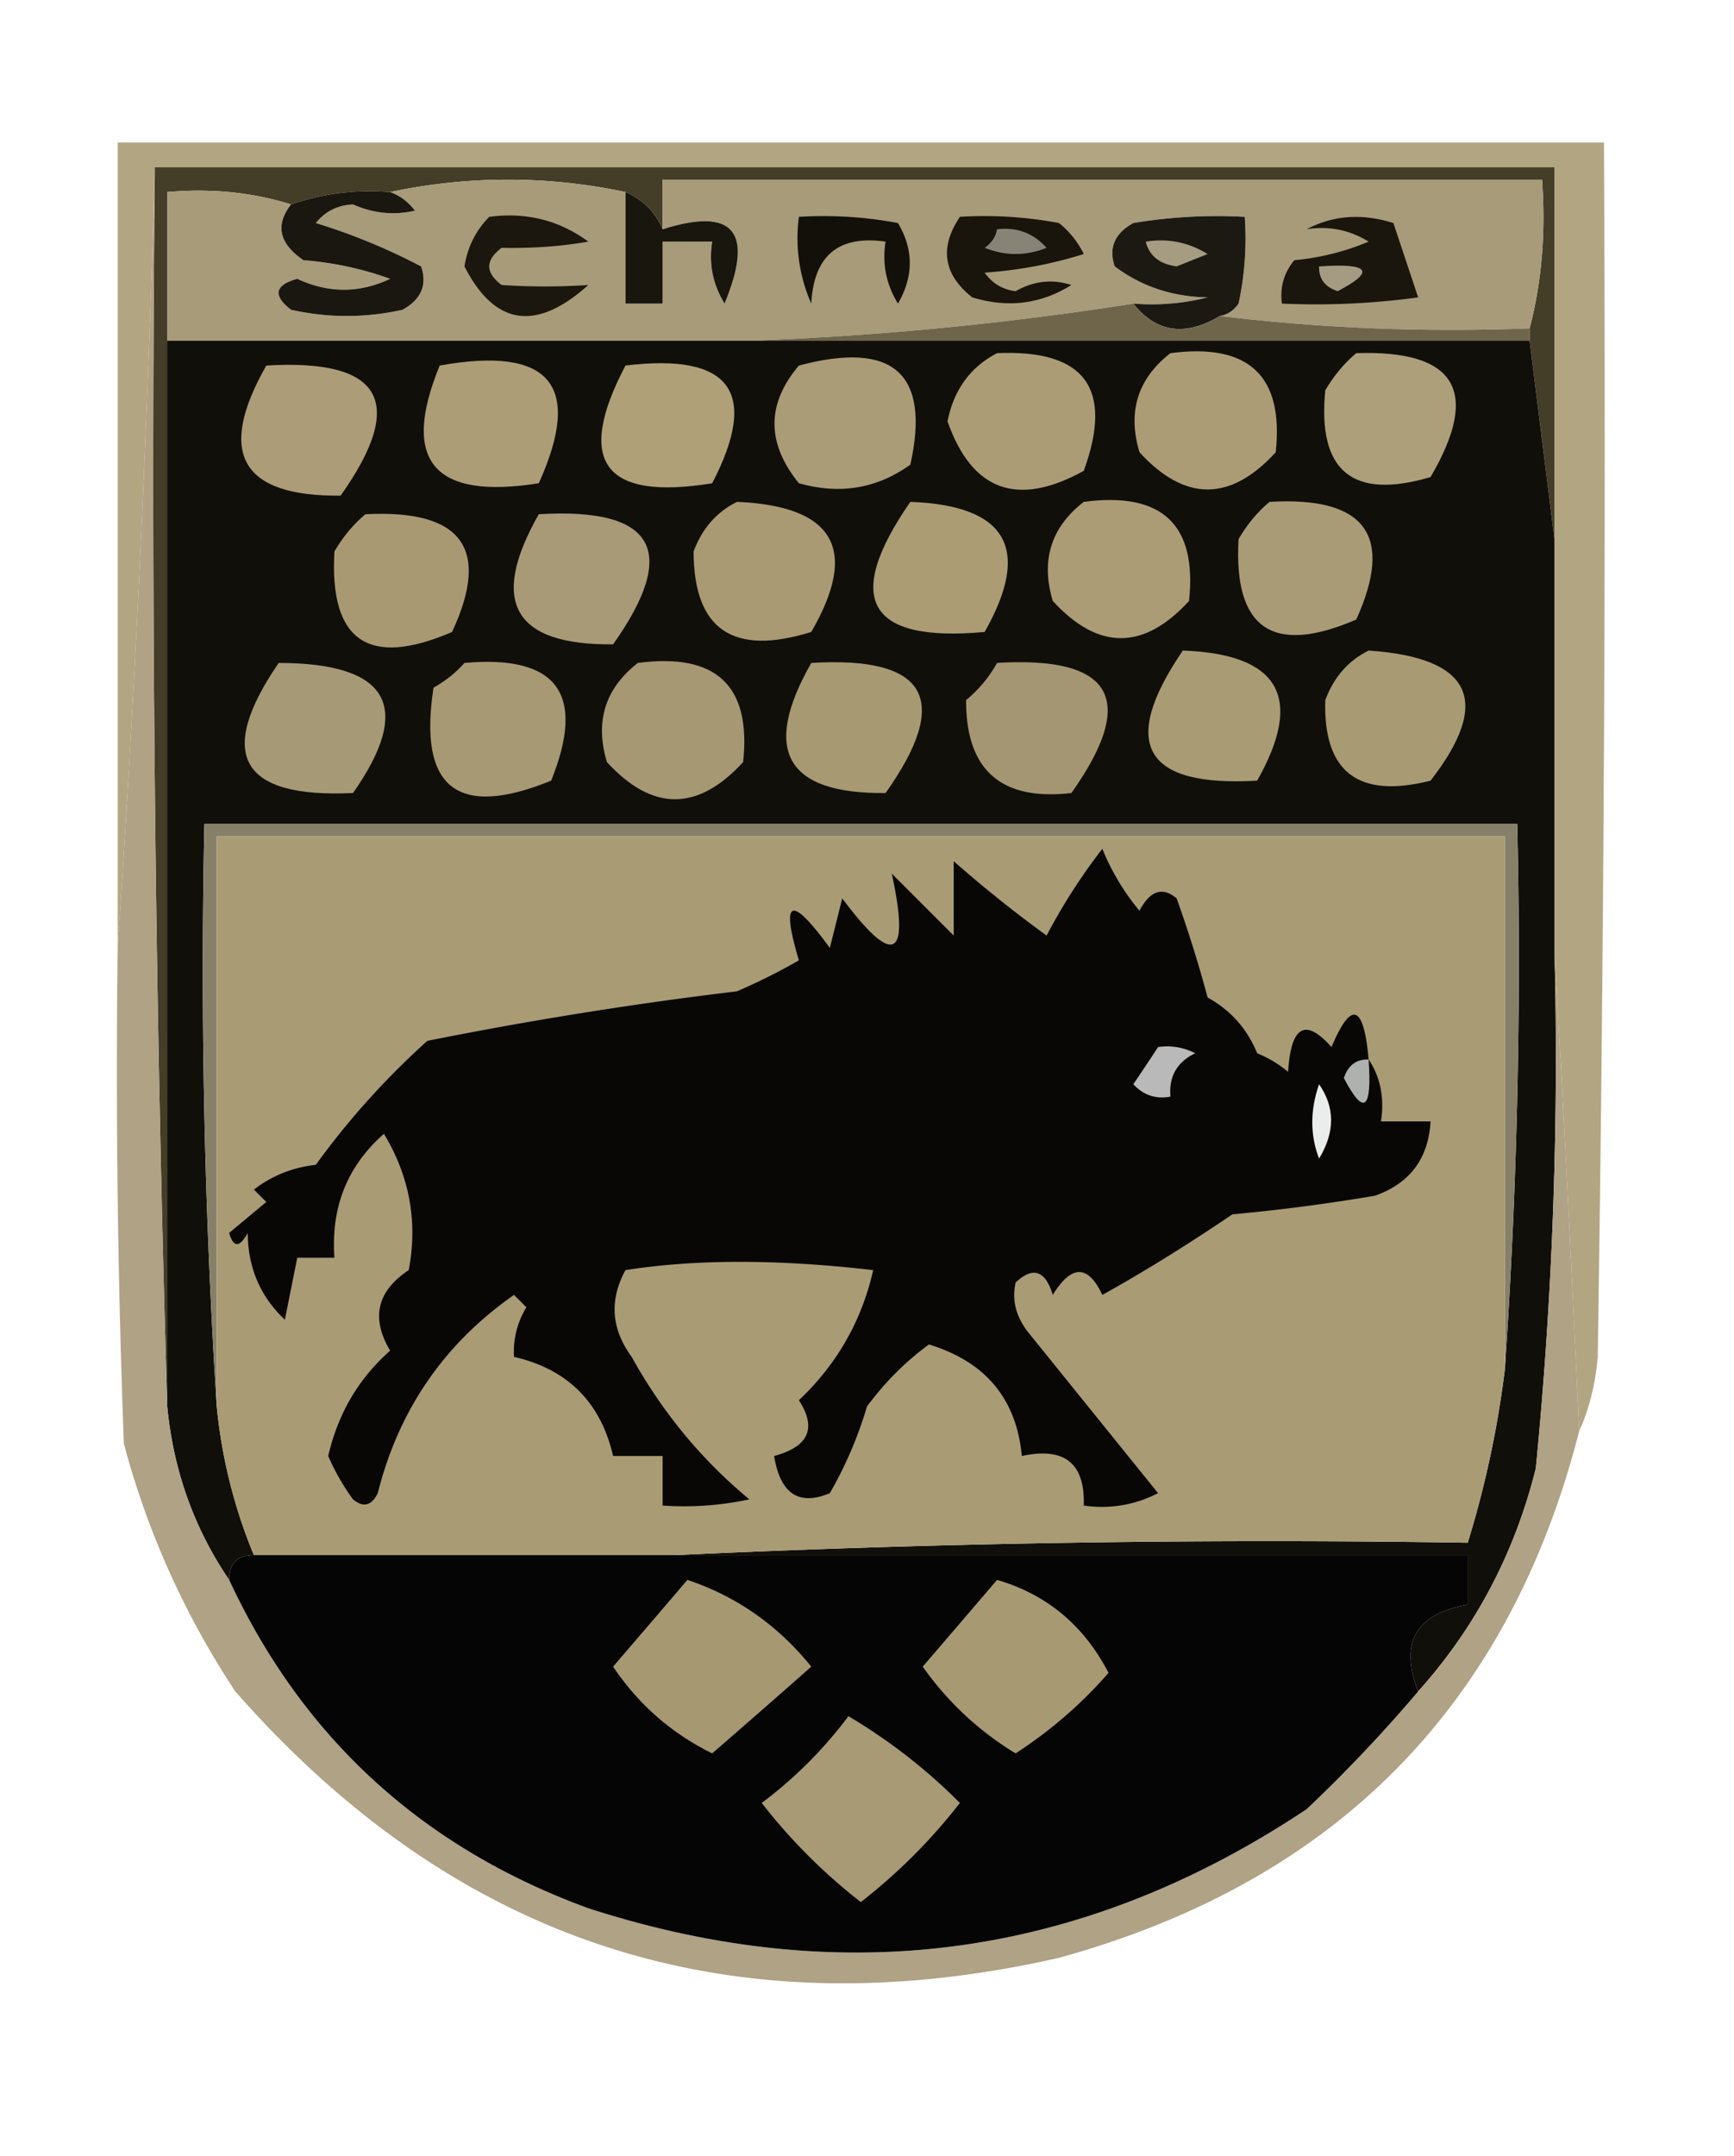 <svg xmlns="http://www.w3.org/2000/svg" width="140" height="174" style="shape-rendering:geometricPrecision;text-rendering:geometricPrecision;image-rendering:optimizeQuality;fill-rule:evenodd;clip-rule:evenodd"><path style="opacity:1" fill="#b2a581" d="M127.5 115.5a4087.009 4087.009 0 0 0-2-39v-63h-113c-.58 21.018-1.58 42.018-3 63v-65h120c.167 32.668 0 65.335-.5 98-.191 2.208-.691 4.208-1.5 6z"/><path style="opacity:1" fill="#443d27" d="M12.5 13.5h113v30l-2-16v-1c.983-3.798 1.317-7.798 1-12h-71v4c-.6-1.4-1.6-2.4-3-3a45.626 45.626 0 0 0-19 0c-2.779-.221-5.445.112-8 1-3.125-.98-6.458-1.313-10-1v98a2500.64 2500.64 0 0 1-1-100z"/><path style="opacity:1" fill="#a79b79" d="M31.5 15.5a45.626 45.626 0 0 1 19 0v9h3v-5h4c-.285 1.788.048 3.455 1 5 2.415-5.817.748-7.817-5-6v-4h71c.317 4.202-.017 8.202-1 12-8.517.326-16.85-.007-25-1 .617-.11 1.117-.444 1.5-1 .497-2.31.663-4.643.5-7a40.936 40.936 0 0 0-9 .5c-1.507.837-2.007 2.004-1.5 3.5 2.166 1.621 4.666 2.455 7.5 2.5a18.436 18.436 0 0 1-6 .5 260.095 260.095 0 0 1-31 3h-47v-12c3.542-.313 6.875.02 10 1-1.3 1.653-.966 3.153 1 4.5 2.4.186 4.734.686 7 1.5-2.48 1.173-4.98 1.173-7.5 0-1.826.51-1.993 1.344-.5 2.5 3 .667 6 .667 9 0 1.507-.837 2.007-2.004 1.5-3.5a49.23 49.23 0 0 0-8.5-3.5c.763-.944 1.763-1.444 3-1.5 1.655.728 3.321.895 5 .5-.544-.717-1.21-1.217-2-1.5z"/><path style="opacity:1" fill="#19160d" d="M50.5 15.5c1.4.6 2.4 1.6 3 3 5.748-1.817 7.415.183 5 6-.952-1.545-1.285-3.212-1-5h-4v5h-3v-9z"/><path style="opacity:1" fill="#1c1913" d="M98.5 25.5c-2.81 1.678-5.143 1.345-7-1a18.436 18.436 0 0 0 6-.5c-2.834-.045-5.334-.879-7.5-2.5-.507-1.496-.007-2.663 1.5-3.5a40.936 40.936 0 0 1 9-.5 24.935 24.935 0 0 1-.5 7c-.383.556-.883.89-1.5 1z"/><path style="opacity:1" fill="#19140c" d="M77.5 17.5a32.437 32.437 0 0 1 8 .5 7.253 7.253 0 0 1 2 2.5 34.208 34.208 0 0 1-8 1.5c.608.87 1.441 1.37 2.5 1.5 1.465-.83 2.965-.996 4.5-.5-2.455 1.54-5.121 1.874-8 1-2.334-1.843-2.668-4.01-1-6.5z"/><path style="opacity:1" fill="#878377" d="M80.5 18.5c1.603-.188 2.937.312 4 1.5-1.667.667-3.333.667-5 0 .556-.383.89-.883 1-1.5z"/><path style="opacity:1" fill="#a69c81" d="M92.5 19.5c1.788-.285 3.455.048 5 1l-2.5 1c-1.376-.184-2.209-.85-2.5-2z"/><path style="opacity:1" fill="#1a1710" d="M31.5 15.5c.79.283 1.456.783 2 1.5-1.679.395-3.345.228-5-.5-1.237.056-2.237.556-3 1.5a49.23 49.23 0 0 1 8.5 3.5c.507 1.496.007 2.663-1.5 3.5-3 .667-6 .667-9 0-1.493-1.156-1.326-1.99.5-2.5 2.52 1.173 5.02 1.173 7.5 0a26.706 26.706 0 0 0-7-1.5c-1.966-1.347-2.3-2.847-1-4.5 2.555-.888 5.221-1.221 8-1z"/><path style="opacity:1" fill="#1b170e" d="M39.5 17.5c2.982-.396 5.649.271 8 2-2.23.387-4.564.553-7 .5-1.333 1-1.333 2 0 3a52.61 52.61 0 0 0 7 0c-4.22 3.785-7.553 3.285-10-1.5.252-1.573.918-2.906 2-4z"/><path style="opacity:1" fill="#131009" d="M64.5 17.5a32.437 32.437 0 0 1 8 .5c1.27 2.139 1.27 4.305 0 6.5-.952-1.545-1.285-3.212-1-5-3.795-.541-5.795 1.125-6 5a13.117 13.117 0 0 1-1-7z"/><path style="opacity:1" fill="#1a160d" d="M105.5 18.5c2.128-1.13 4.461-1.296 7-.5l2 6a60.94 60.94 0 0 1-11 .5c-.17-1.322.163-2.489 1-3.5a20.211 20.211 0 0 0 6-1.5c-1.545-.952-3.212-1.285-5-1z"/><path style="opacity:1" fill="#a59b82" d="M106.5 21.5c4.088-.282 4.588.385 1.5 2-1.03-.336-1.53-1.003-1.5-2z"/><path style="opacity:1" fill="#6e654b" d="M91.5 24.5c1.857 2.345 4.19 2.678 7 1 8.15.993 16.483 1.326 25 1v1h-63a260.095 260.095 0 0 0 31-3z"/><path style="opacity:1" fill="#110f0a" d="M13.5 27.5h110l2 16v33a339.895 339.895 0 0 1-1.5 42c-1.711 6.849-4.877 12.849-9.5 18-1.534-3.93-.201-6.263 4-7v-4h-64a1024.55 1024.55 0 0 1 64-1 80.678 80.678 0 0 0 3-14 484.729 484.729 0 0 0 1-44h-106a552.845 552.845 0 0 0 1 47 41.803 41.803 0 0 0 3 12c-1.333 0-2 .667-2 2-2.834-4.164-4.501-8.831-5-14v-86z"/><path style="opacity:1" fill="#ac9c77" d="M21.5 29.5c9.364-.564 11.364 2.936 6 10.5-8.03.08-10.03-3.42-6-10.5z"/><path style="opacity:1" fill="#ac9d76" d="M35.5 29.5c8.92-1.6 11.586 1.567 8 9.5-8.494 1.355-11.161-1.812-8-9.5z"/><path style="opacity:1" fill="#b0a078" d="M50.5 29.5c8.493-1.03 10.827 2.137 7 9.5-8.749 1.426-11.082-1.74-7-9.5z"/><path style="opacity:1" fill="#ab9c76" d="M80.5 28.5c7.091-.313 9.425 2.853 7 9.5-5.363 2.954-9.03 1.62-11-4 .507-2.545 1.84-4.379 4-5.5zM94.5 28.5c6.33-.834 9.163 1.833 8.5 8-3.667 4-7.333 4-11 0-.982-3.275-.148-5.941 2.5-8z"/><path style="opacity:1" fill="#ad9f79" d="M109.5 28.5c8.062-.268 10.062 3.066 6 10-6.303 1.863-9.136-.47-8.5-7 .698-1.19 1.531-2.19 2.5-3z"/><path style="opacity:1" fill="#aa9c77" d="M64.5 29.5c7.631-2.026 10.631.64 9 8-2.708 1.936-5.708 2.436-9 1.5-2.625-3.237-2.625-6.404 0-9.5z"/><path style="opacity:1" fill="#ab9c74" d="M73.5 40.5c7.802.287 9.802 3.787 6 10.5-9.45.866-11.45-2.634-6-10.5z"/><path style="opacity:1" fill="#ab9c75" d="M87.5 40.5c6.33-.834 9.163 1.833 8.5 8-3.667 4-7.333 4-11 0-.982-3.275-.148-5.941 2.5-8z"/><path style="opacity:1" fill="#a99973" d="M29.5 41.5c7.8-.404 10.133 2.763 7 9.5-6.747 2.91-9.914.743-9.5-6.5.698-1.19 1.531-2.19 2.5-3z"/><path style="opacity:1" fill="#a99a73" d="M59.5 40.5c7.865.338 9.865 3.838 6 10.5-6.328 1.971-9.494-.196-9.5-6.5.69-1.85 1.856-3.184 3.5-4z"/><path style="opacity:1" fill="#a99b75" d="M102.5 40.5c7.744-.452 10.077 2.715 7 9.5-6.748 2.91-9.914.743-9.5-6.5.698-1.19 1.531-2.19 2.5-3z"/><path style="opacity:1" fill="#a89a77" d="M43.5 41.5c9.364-.564 11.364 2.936 6 10.5-8.03.08-10.03-3.42-6-10.5z"/><path style="opacity:1" fill="#a49672" d="M80.5 53.5c9.365-.564 11.365 2.936 6 10.5-5.682.648-8.516-1.852-8.5-7.5a10.521 10.521 0 0 0 2.5-3z"/><path style="opacity:1" fill="#a89b73" d="M110.5 52.5c8.328.57 9.995 4.07 5 10.5-5.838 1.48-8.671-.687-8.5-6.5.69-1.85 1.856-3.184 3.5-4z"/><path style="opacity:1" fill="#a69873" d="M51.5 53.5c6.33-.834 9.163 1.833 8.5 8-3.667 4-7.333 4-11 0-.982-3.275-.148-5.941 2.5-8z"/><path style="opacity:1" fill="#a79972" d="M65.5 53.5c9.365-.564 11.365 2.936 6 10.5-8.03.08-10.03-3.42-6-10.5z"/><path style="opacity:1" fill="#a69976" d="M22.5 53.5c8.902.013 10.902 3.513 6 10.5-9.088.426-11.088-3.074-6-10.5z"/><path style="opacity:1" fill="#a79973" d="M37.5 53.5c7.493-.671 9.826 2.495 7 9.5-7.577 3.09-10.744.59-9.5-7.5.995-.566 1.828-1.233 2.5-2z"/><path style="opacity:1" fill="#a99b74" d="M95.5 52.5c7.802.287 9.802 3.787 6 10.5-9.148.536-11.148-2.964-6-10.5z"/><path style="opacity:1" fill="#878069" d="M121.5 110.5v-43h-104v46a552.845 552.845 0 0 1-1-47h106a484.729 484.729 0 0 1-1 44z"/><path style="opacity:1" fill="#a99b74" d="M121.5 110.5a80.678 80.678 0 0 1-3 14 1024.55 1024.55 0 0 0-64 1h-34a41.803 41.803 0 0 1-3-12v-46h104v43z"/><path style="opacity:1" fill="#080705" d="M110.5 85.5c.951 1.419 1.284 3.085 1 5h4c-.173 3.005-1.673 5.005-4.5 6A152.145 152.145 0 0 1 99.5 98c-3.732 2.523-7.232 4.69-10.5 6.5-1.154-2.457-2.488-2.457-4 0-.605-1.981-1.605-2.315-3-1-.315 1.408.018 2.741 1 4l10.5 13a9.86 9.86 0 0 1-6 1c.116-3.41-1.55-4.744-5-4-.431-4.608-2.931-7.608-7.5-9-1.873 1.368-3.54 3.034-5 5a32.46 32.46 0 0 1-3 7c-2.503 1.05-4.003.05-4.5-3 2.795-.748 3.462-2.248 2-4.5 3.07-2.9 5.07-6.4 6-10.5-7.678-.889-14.345-.889-20 0-1.318 2.412-1.151 4.746.5 7 2.472 4.466 5.638 8.299 9.5 11.5-2.31.497-4.643.663-7 .5v-4h-4c-1-4.333-3.667-7-8-8a6.846 6.846 0 0 1 1-4l-1-1c-5.643 3.946-9.31 9.28-11 16-.502 1.021-1.168 1.188-2 .5a18.085 18.085 0 0 1-2-3.5c.79-3.425 2.457-6.258 5-8.5-1.568-2.631-1.068-4.797 1.5-6.5.738-3.902.072-7.568-2-11-2.96 2.598-4.293 5.932-4 10h-3l-1 5c-1.981-1.859-2.981-4.192-3-7-.654 1.196-1.154 1.196-1.5 0l3-2.5-1-1c1.45-1.117 3.116-1.784 5-2a63.72 63.72 0 0 1 9-10 325.011 325.011 0 0 1 25-4 48.175 48.175 0 0 0 5-2.5c-1.486-4.986-.653-5.32 2.5-1l1-4c4.161 5.568 5.494 4.901 4-2l5 5v-6c2.409 2.12 4.909 4.12 7.5 6a47.643 47.643 0 0 1 4.5-7 18.941 18.941 0 0 0 3 5c.853-1.625 1.853-1.958 3-1 .939 2.62 1.772 5.287 2.5 8 1.862 1.028 3.195 2.528 4 4.5.916.374 1.75.874 2.5 1.5.23-3.713 1.397-4.38 3.5-2 1.604-3.79 2.604-3.456 3 1z"/><path style="opacity:1" fill="#afa285" d="M12.5 13.5a2500.64 2500.64 0 0 0 1 100c.499 5.169 2.166 9.836 5 14 5.945 12.773 15.612 21.607 29 26.5 20.643 6.67 39.977 4.003 58-8a120.087 120.087 0 0 0 9-9.5c4.623-5.151 7.789-11.151 9.5-18a339.895 339.895 0 0 0 1.5-42 4087.009 4087.009 0 0 1 2 39c-5.685 22.186-19.685 36.353-42 42.5-26.468 6.01-48.634-1.156-66.5-21.5a67.635 67.635 0 0 1-9-20 800.433 800.433 0 0 1-.5-40c1.42-20.982 2.42-41.982 3-63z"/><path style="opacity:1" fill="#060505" d="M20.5 125.5h98v4c-4.201.737-5.534 3.07-4 7a120.087 120.087 0 0 1-9 9.5c-18.023 12.003-37.357 14.67-58 8-13.388-4.893-23.055-13.727-29-26.5 0-1.333.667-2 2-2z"/><path style="opacity:1" fill="#ebeded" d="M106.5 87.5c1.293 1.864 1.293 3.864 0 6-.731-1.901-.731-3.901 0-6z"/><path style="opacity:1" fill="#afb1af" d="M110.5 85.5c.282 4.088-.385 4.588-2 1.5.336-1.03 1.003-1.53 2-1.5z"/><path style="opacity:1" fill="#bab9ba" d="M93.5 84.5a4.932 4.932 0 0 1 3 .5c-1.473.71-2.14 1.876-2 3.5-1.175.219-2.175-.114-3-1a186.2 186.2 0 0 0 2-3z"/><path style="opacity:1" fill="#a69972" d="M55.5 127.5c3.965 1.325 7.298 3.659 10 7a982.08 982.08 0 0 1-8 7c-3.284-1.617-5.95-3.95-8-7 2.023-2.353 4.023-4.686 6-7z"/><path style="opacity:1" fill="#a79a73" d="M80.5 127.5c4.012 1.17 7.012 3.67 9 7.5-2.154 2.482-4.654 4.648-7.5 6.5a24.994 24.994 0 0 1-7.5-7c2.023-2.353 4.023-4.686 6-7z"/><path style="opacity:1" fill="#a79a74" d="M68.5 138.5a45.097 45.097 0 0 1 9 7c-2.333 3-5 5.667-8 8-3-2.333-5.667-5-8-8a34.81 34.81 0 0 0 7-7z"/></svg>